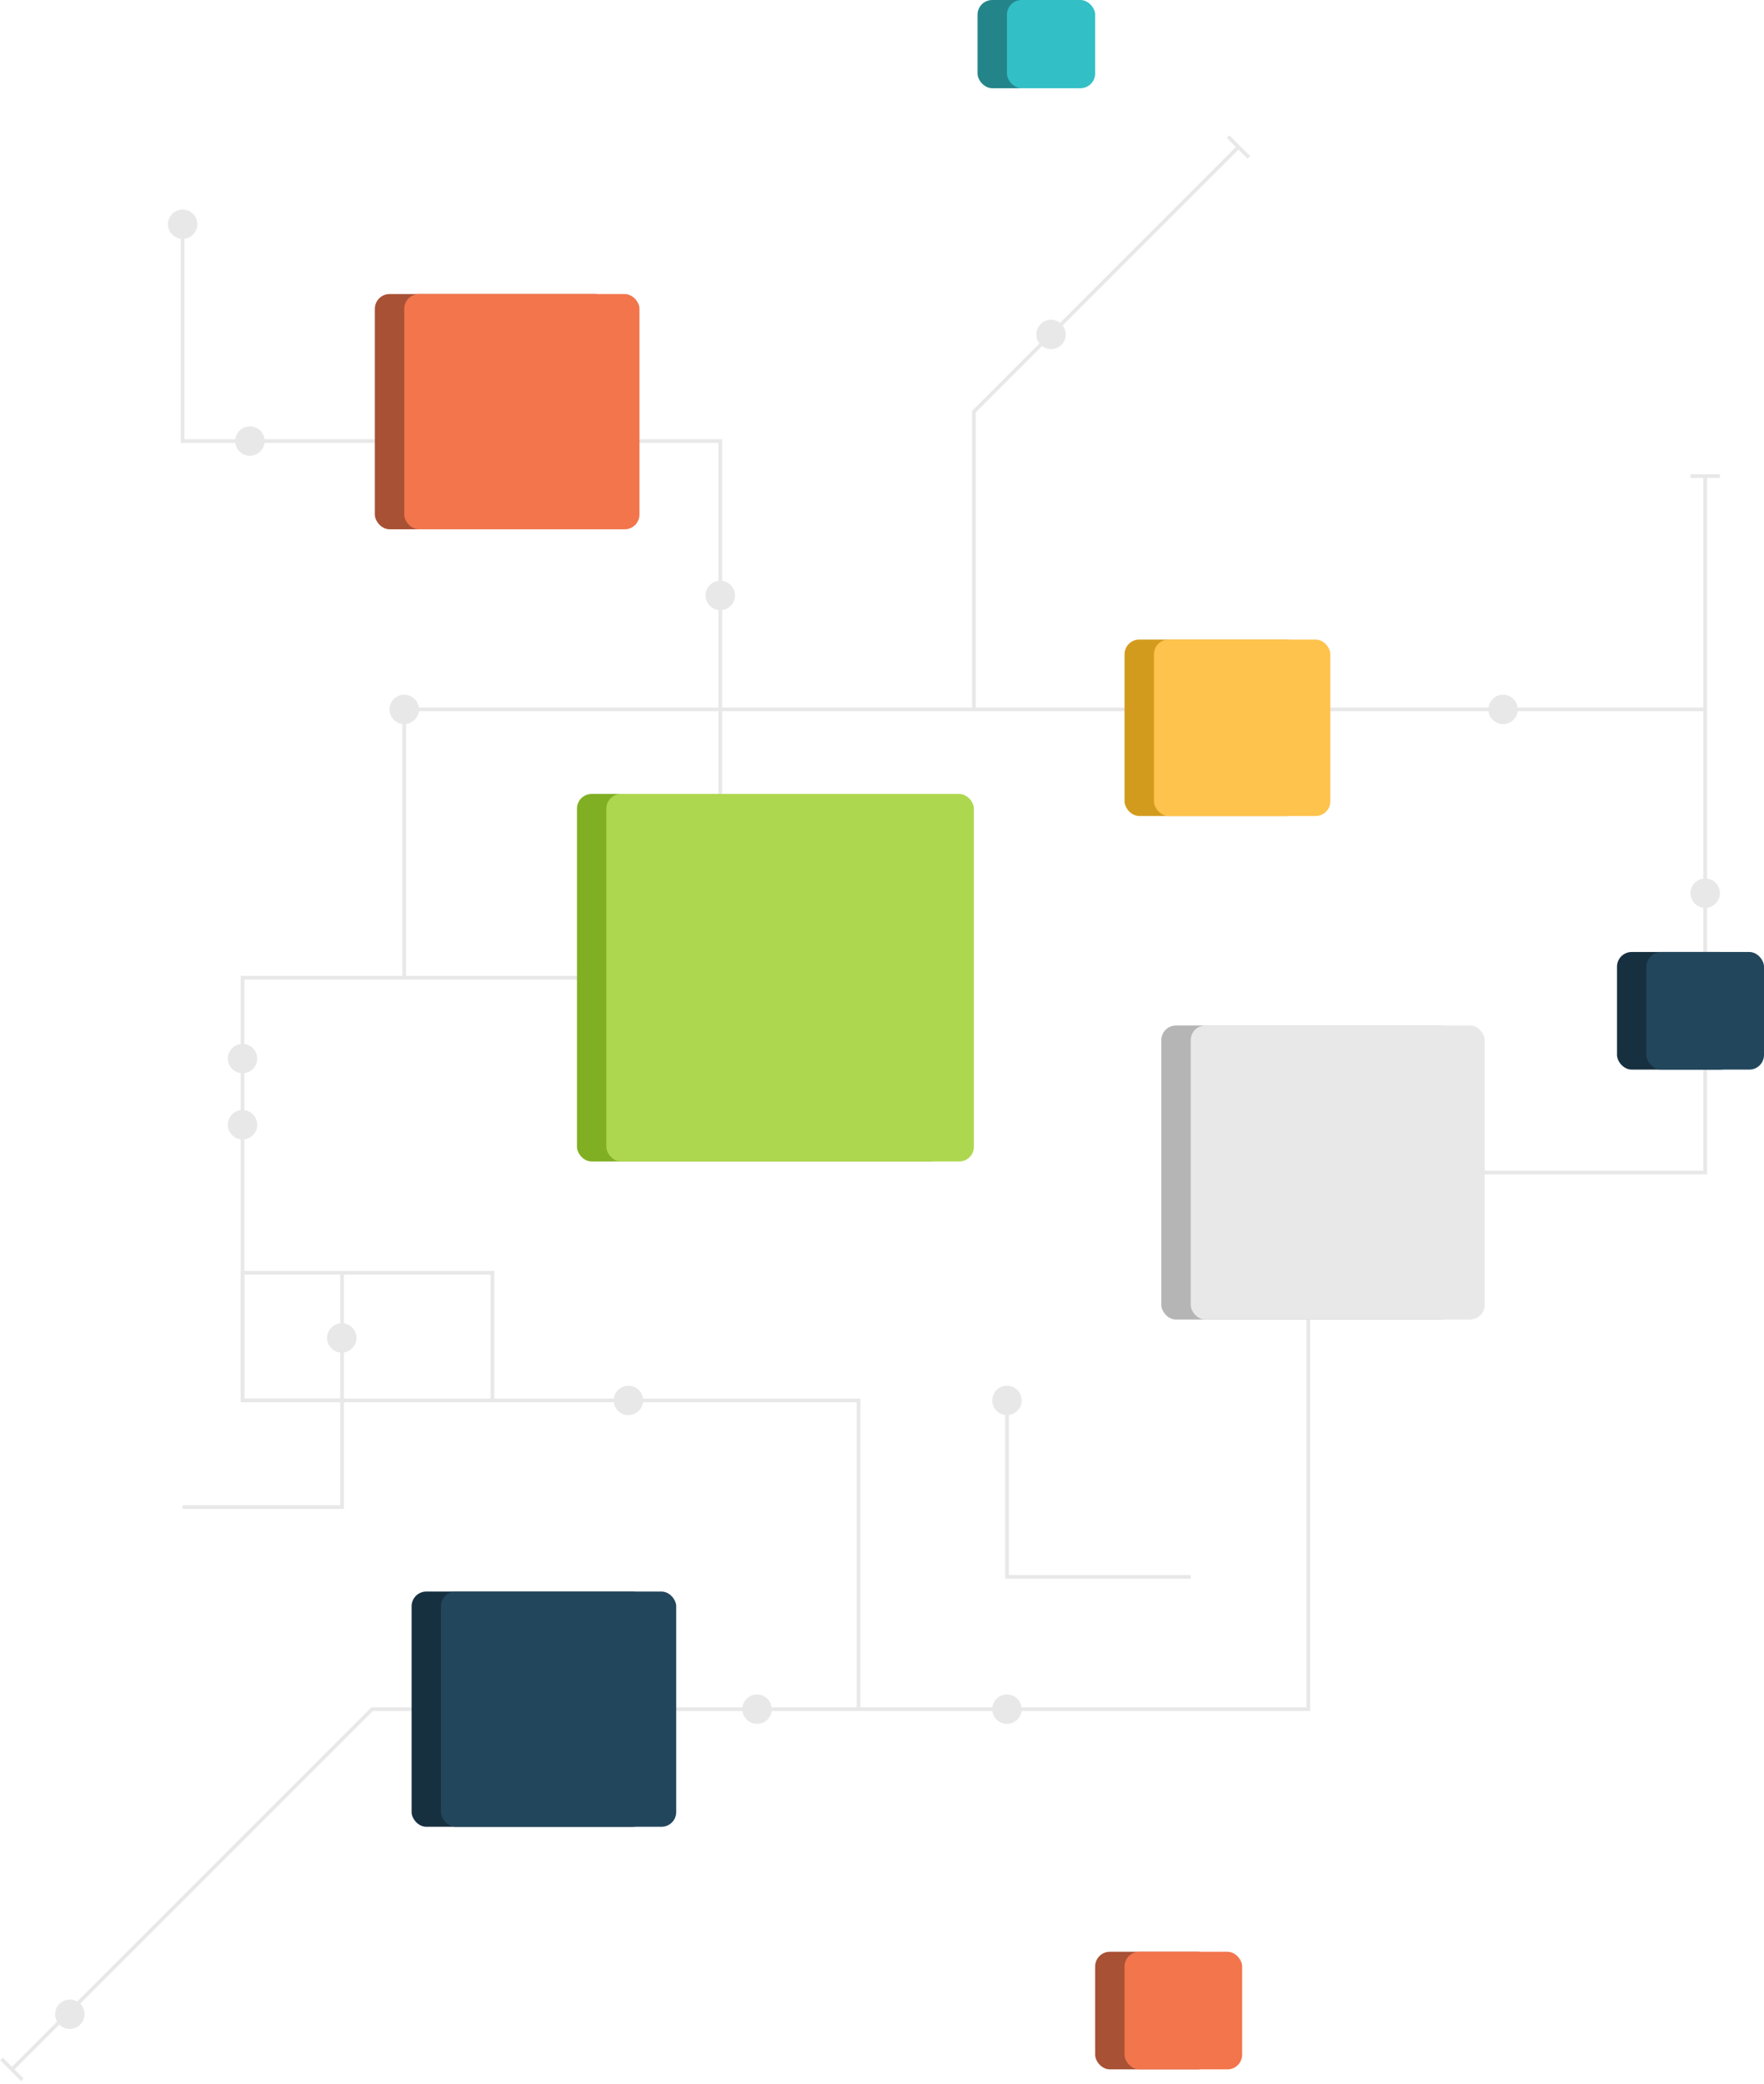<?xml version="1.0" encoding="UTF-8"?>
<svg width="480px" height="567px" viewBox="0 0 480 567" version="1.1" xmlns="http://www.w3.org/2000/svg" xmlns:xlink="http://www.w3.org/1999/xlink">
    <!-- Generator: sketchtool 62 (101010) - https://sketch.com -->
    <title>2FE370DF-A692-4D1C-BECF-7ABE472B482D</title>
    <desc>Created with sketchtool.</desc>
    <g id="UI-Desktop" stroke="none" stroke-width="1" fill="none" fill-rule="evenodd">
        <g id="A1---LOGIN-/-BASE" transform="translate(-456, -222)">
            <g id="Group" transform="translate(459.25, 222)">
                <polyline id="Path-4" stroke="#E8E8E8" points="106.75 266 106.75 193 460.75 193"></polyline>
                <path id="Path-2" d="M464.75,129.03 L464.75,130.03 L461.249,130.029 L461.25,319.5 L353.249,319.499 L353.25,465.5 L98.206,465.5 L0.707,562.999 L3.182,565.475 L2.475,566.182 L-3.182,560.525 L-2.475,559.818 L0,562.293 L97.646,464.646 L97.793,464.5 L352.249,464.5 L352.25,318.5 L460.249,318.499 L460.249,130.029 L456.75,130.03 L456.75,129.03 L464.75,129.03 Z" fill="#E8E8E8" fill-rule="nonzero"></path>
                <polyline id="Path-3" stroke="#E8E8E8" points="230.375 465 230.375 381 62.75 381 62.75 266 192.75 266 192.75 120 46.424 120 46.424 62"></polyline>
                <rect id="Rectangle" fill="#A85135" x="98.75" y="80" width="64" height="64" rx="4"></rect>
                <rect id="Rectangle" fill="#F2754C" x="106.75" y="80" width="64" height="64" rx="4"></rect>
                <rect id="Rectangle" fill="#81AF24" x="153.75" y="216" width="100" height="100" rx="4"></rect>
                <rect id="Rectangle" fill="#AED750" x="161.75" y="216" width="100" height="100" rx="4"></rect>
                <rect id="Rectangle" fill="#D39B1E" x="302.75" y="174" width="48" height="48" rx="4"></rect>
                <rect id="Rectangle" fill="#FEC34D" x="310.75" y="174" width="48" height="48" rx="4"></rect>
                <rect id="Rectangle" fill="#23858A" x="262.75" y="0" width="24" height="24" rx="4"></rect>
                <rect id="Rectangle" fill="#33BFC6" x="270.75" y="0" width="24" height="24" rx="4"></rect>
                <rect id="Rectangle" fill="#173040" x="436.75" y="259" width="32" height="32" rx="4"></rect>
                <rect id="Rectangle" fill="#22465C" x="444.75" y="259" width="32" height="32" rx="4"></rect>
                <rect id="Rectangle" fill="#B5B5B6" x="312.75" y="279" width="80" height="80" rx="4"></rect>
                <rect id="Rectangle" fill="#E8E8E8" x="320.75" y="279" width="80" height="80" rx="4"></rect>
                <rect id="Rectangle" fill="#A85135" x="294.75" y="531" width="32" height="32" rx="4"></rect>
                <rect id="Rectangle" fill="#F2754C" x="302.75" y="531" width="32" height="32" rx="4"></rect>
                <rect id="Rectangle" fill="#173040" x="108.75" y="433" width="64" height="64" rx="4"></rect>
                <rect id="Rectangle" fill="#22465C" x="116.75" y="433" width="64" height="64" rx="4"></rect>
                <path id="Path-5" d="M331.275,36.818 L336.931,42.475 L336.224,43.182 L333.749,40.707 L262.249,112.207 L262.25,193 L261.25,193 L261.25,111.793 L333.042,39.999 L330.568,37.525 L331.275,36.818 Z" fill="#E8E8E8" fill-rule="nonzero"></path>
                <polyline id="Path-6" stroke="#E8E8E8" points="130.75 381 130.75 346.265 62.75 346.265 62.75 381 89.836 381 89.836 346.265"></polyline>
                <polyline id="Path-7" stroke="#E8E8E8" points="89.836 381 89.836 410.018 46.424 410.018"></polyline>
                <polyline id="Path-8" stroke="#E8E8E8" points="270.75 381 270.75 429 320.75 429"></polyline>
                <circle id="Oval" fill="#E8E8E8" cx="192.75" cy="162" r="4"></circle>
                <circle id="Oval" fill="#E8E8E8" cx="64.75" cy="120" r="4"></circle>
                <circle id="Oval" fill="#E8E8E8" cx="62.75" cy="288" r="4"></circle>
                <circle id="Oval" fill="#E8E8E8" cx="62.75" cy="306" r="4"></circle>
                <circle id="Oval" fill="#E8E8E8" cx="89.75" cy="364" r="4"></circle>
                <circle id="Oval" fill="#E8E8E8" cx="106.75" cy="193" r="4"></circle>
                <circle id="Oval" fill="#E8E8E8" cx="167.75" cy="381" r="4"></circle>
                <circle id="Oval" fill="#E8E8E8" cx="270.75" cy="381" r="4"></circle>
                <circle id="Oval" fill="#E8E8E8" cx="270.75" cy="465" r="4"></circle>
                <circle id="Oval" fill="#E8E8E8" cx="202.75" cy="465" r="4"></circle>
                <circle id="Oval" fill="#E8E8E8" cx="15.75" cy="548" r="4"></circle>
                <circle id="Oval" fill="#E8E8E8" cx="405.75" cy="193" r="4"></circle>
                <circle id="Oval" fill="#E8E8E8" cx="460.75" cy="243" r="4"></circle>
                <circle id="Oval" fill="#E8E8E8" cx="282.75" cy="91" r="4"></circle>
                <circle id="Oval" fill="#E8E8E8" cx="46.45" cy="61" r="4"></circle>
            </g>
        </g>
    </g>
</svg>